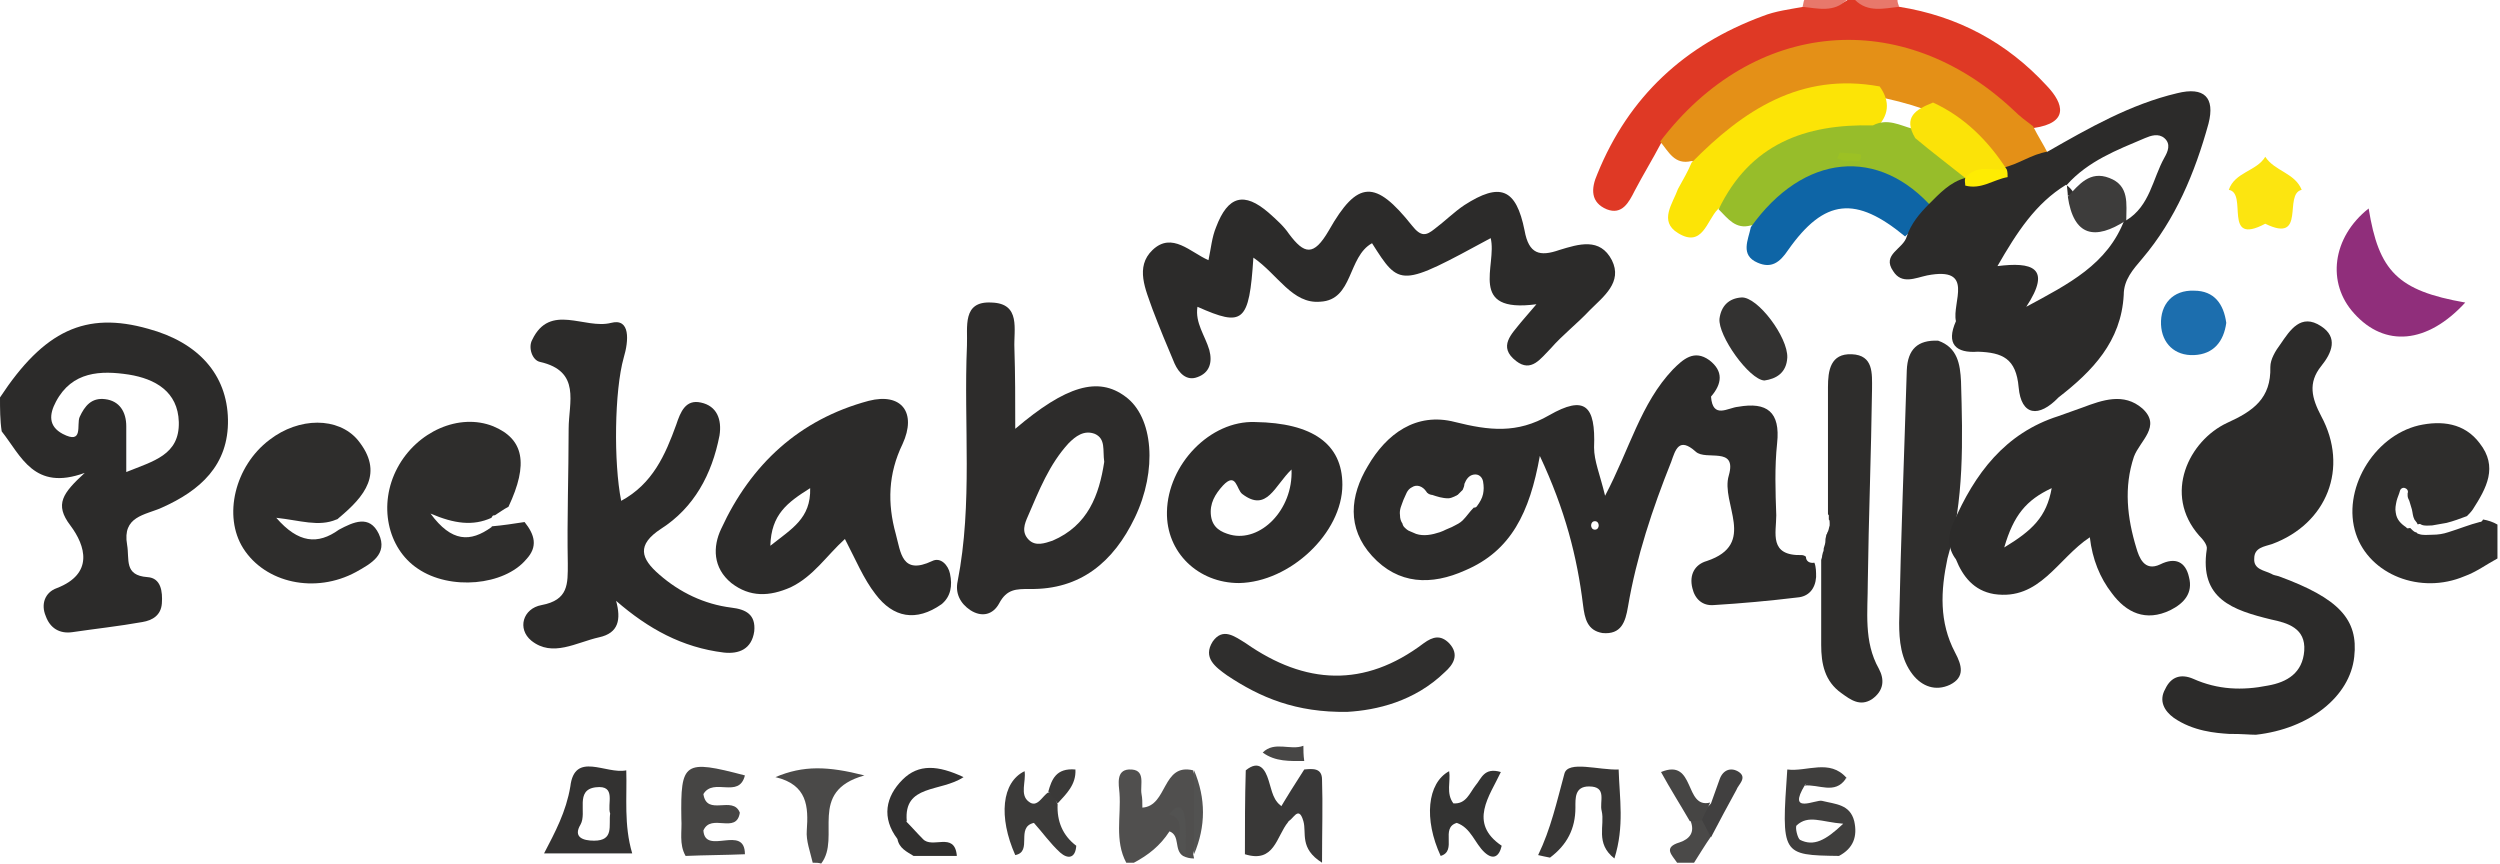 <svg width="295" height="102" viewBox="0 0 295 102" fill="none" xmlns="http://www.w3.org/2000/svg">
<path d="M224.1 0.8C231 1.9 236.8 5 241.5 10.1C243.6 12.3 244.1 14.5 240 15.1C237.8 15.7 236.7 13.9 235.4 12.8C224.3 3.7 210.8 4.1 200.4 13.8C199.1 15 197.8 16.4 196 16.9C195 18.8 193.9 20.6 192.9 22.5C192.2 23.9 191.4 25.4 189.6 24.7C187.7 23.9 187.7 22.3 188.5 20.5C192.2 11.4 198.8 5.3 208 1.9C209.5 1.3 211.2 1.1 212.8 0.8C214.4 -1.2219e-05 216.4 1.2 218 0C218.3 0 218.7 0 219 0C220.5 1.2 222.4 -1.2219e-05 224.1 0.8Z" fill="#DF3925"/>
<path d="M293 61.3C292.9 61.5 292.8 61.6 292.6 61.6C291.4 61.9 290.2 62.4 288.9 62.8C288.3 63 287.7 63.1 287 63.1C286.5 63.1 285.9 63.2 285.4 63C285.3 63 285.2 62.9 285.1 62.8H285C284.8 62.7 284.6 62.5 284.4 62.3C284.3 62.3 284.1 62.4 284 62.3L283.9 62.2C283.3 61.8 282.8 61.3 282.7 60.5C282.6 60 282.7 59.6 282.8 59.1C282.9 58.7 283.1 58.3 283.2 57.9C283.3 57.6 283.6 57.5 283.8 57.6C284.1 57.7 284.2 58 284.1 58.2V58.3C284.1 58.4 284.1 58.4 284.1 58.5C284.1 58.7 284.2 58.9 284.3 59.1C284.4 59.4 284.5 59.8 284.6 60.1C284.7 60.5 284.7 60.9 284.9 61.3C285 61.4 285.1 61.6 285.2 61.7C285.2 61.8 285.3 61.8 285.3 61.9C285.4 61.8 285.6 61.8 285.7 61.9C286.1 62.1 286.6 62 287 62C287.6 61.9 288.1 61.8 288.7 61.7C289.5 61.5 290.3 61.2 291.1 60.9C291.3 60.7 291.6 60.4 291.8 60.1C293.4 57.6 294.8 55.1 292.6 52.3C290.8 49.9 288.1 49.6 285.4 50.2C280 51.5 276.3 57.9 278 63C279.6 67.8 285.6 70.2 290.8 68C292.2 67.5 293.4 66.6 294.7 65.9V61.9C294.2 61.6 293.6 61.4 293 61.3Z" fill="#2E2D2C"/>
<path d="M132.9 101.8C131.5 99.2 132.3 96.3 132.1 93.6C132 92.5 131.7 90.9 133.2 90.8C135.3 90.7 134.5 92.6 134.7 93.7C134.8 94.2 134.8 94.7 134.8 95.3C137.8 95.1 137.1 90 140.8 90.9C141.6 94.2 141.6 97.5 140.8 100.8L140.9 101.3C140.4 101.3 140 101.2 139.6 101C138.5 100.3 139.3 98.6 138 98.1C136.9 99.8 135.5 100.9 133.8 101.8C133.6 101.8 133.3 101.8 132.9 101.8Z" fill="#504F4E"/>
<path d="M95.9 101.8C95.6 100.5 95.1 99.2 95.2 98C95.4 95.2 95.3 92.6 91.5 91.7C94.8 90.3 97.7 90.4 102 91.5C95.2 93.4 99.3 98.8 96.9 101.9C96.6 101.8 96.3 101.8 95.9 101.8Z" fill="#4A4948"/>
<path d="M197.9 101.8C197.3 100.9 196.2 100 198.2 99.4C199.4 99 200 98.2 199.5 96.9C199.8 96.5 200.3 96.3 200.8 96.4C201.8 96.9 202.3 97.5 201.9 98.7C201.2 99.7 200.6 100.7 199.9 101.8C199.2 101.8 198.5 101.8 197.9 101.8Z" fill="#4A4948"/>
<path d="M217.9 0C216.4 1.5 214.5 1 212.7 0.8C212.8 0.5 212.8 0.2 212.9 0C214.5 0 216.2 0 217.9 0Z" fill="#E8786B"/>
<path d="M224.1 0.8C222.3 1 220.4 1.5 218.9 0C220.6 0 222.2 0 223.9 0C223.9 0.3 224 0.5 224.1 0.8Z" fill="#E8786B"/>
<path d="M213.1 65.7C213.1 65.7 213.2 65.7 213.1 65.7C213 65.6 212.8 65.5 212.6 65.5C208.7 65.6 209.6 62.9 209.6 60.8C209.5 58 209.4 55.1 209.7 52.3C210.1 48.6 208.5 47.4 205.1 48C203.9 48.1 202.1 49.5 201.9 46.8C203.2 45.3 203.4 43.8 201.7 42.5C199.9 41.2 198.6 42.4 197.4 43.6C193.6 47.6 192.3 53 189.4 58.5C188.8 56 188.1 54.4 188.1 52.8C188.3 47.8 187 46.6 182.8 49C179 51.2 175.7 50.8 171.7 49.8C167.1 48.6 163.6 51.2 161.4 55C159.3 58.5 158.9 62.3 161.9 65.6C165 69 168.9 69.1 172.9 67.3C178.3 65 180.5 60.5 181.7 53.8C184.7 60.2 186.1 65.7 186.8 71.4C187 73 187.3 74.4 189.1 74.7C191.3 74.9 191.8 73.4 192.1 71.6C193.1 65.7 195 60 197.2 54.5C197.7 53.1 198.1 51.5 200.1 53.3C201.3 54.4 205 52.6 204 56.1C203 59.4 207.4 64.2 201.4 66.2C200 66.6 199.3 67.8 199.7 69.4C200 70.7 200.9 71.5 202.2 71.4C205.5 71.2 208.8 70.9 212.1 70.5C213.4 70.4 214.2 69.5 214.3 68.1C214.3 67.5 214.3 66.9 214.1 66.4C213.5 66.5 213.1 66.2 213.1 65.7ZM175 58.3C174.9 58.8 174.6 59.3 174.3 59.7C174.2 59.9 174 59.9 173.9 59.9C173.4 60.4 173.1 60.9 172.6 61.4C172.3 61.7 171.9 61.9 171.5 62.1C171.4 62.1 171.4 62.2 171.3 62.2C171.1 62.3 170.8 62.4 170.6 62.5C170.4 62.6 170.2 62.7 169.9 62.8C169 63.1 168 63.3 167.1 63C166.9 62.9 166.6 62.8 166.4 62.7C166.1 62.6 165.9 62.4 165.7 62.2C165.6 62.1 165.5 61.9 165.5 61.8C165.3 61.5 165.2 61.2 165.2 60.8C165.1 60.1 165.4 59.6 165.6 59C165.9 58.4 166 57.8 166.6 57.5C167.2 57.1 167.9 57.4 168.3 58C168.4 58.1 168.4 58.2 168.5 58.2L168.6 58.3C168.7 58.3 168.8 58.4 169 58.4C169.6 58.6 170.2 58.8 170.9 58.8C171.1 58.8 171.4 58.7 171.6 58.6L171.8 58.5C171.9 58.5 171.9 58.4 172 58.4C172.2 58.2 172.4 58 172.6 57.8C172.7 57.6 172.8 57.3 172.8 57.1C173 56.6 173.3 56.1 173.9 56C174.5 55.9 174.9 56.3 175 56.8C175.1 57.4 175.1 57.8 175 58.3ZM188.2 62.5C187.6 62.5 187.6 61.5 188.2 61.5C188.8 61.5 188.8 62.5 188.2 62.5Z" fill="#2C2B2A"/>
<path d="M147.9 30.4C147.4 38.1 146.7 38.6 141.3 36.2C141 38.1 142.2 39.6 142.7 41.3C143.1 42.8 142.7 44 141.3 44.5C140 45 139.1 44 138.6 42.9C137.7 40.8 136.8 38.6 136 36.5C135.2 34.2 133.9 31.5 136 29.5C138.3 27.3 140.5 29.8 142.6 30.7C142.9 29.3 143 28 143.5 26.8C144.9 23.1 146.8 22.6 149.7 25.1C150.6 25.9 151.5 26.7 152.1 27.6C153.9 30 155 30.3 156.8 27.2C160.2 21.2 162.3 21.2 166.6 26.6C167.7 28 168.3 27.8 169.3 27C170.5 26.1 171.6 25 172.8 24.2C177 21.5 178.9 22.2 179.9 27.2C180.4 30 181.7 30.3 184 29.5C186.3 28.8 188.8 28 190.2 30.7C191.5 33.3 189.2 35 187.6 36.6C186.1 38.2 184.4 39.5 183 41.1C181.8 42.3 180.7 44 178.9 42.6C176.7 40.9 178.4 39.4 179.5 38C179.9 37.5 180.3 37.1 181.3 35.9C173.1 37 176.7 31.3 175.9 28.1C165.2 33.9 165.2 33.9 161.9 28.7C159 30.3 159.7 35.4 155.8 35.6C152.5 35.9 150.8 32.4 147.9 30.4Z" fill="#2C2B2A"/>
<path d="M263 86.6C261.5 86.5 258.8 86.3 256.5 84.7C255.4 83.9 254.7 82.7 255.5 81.3C256.2 79.8 257.4 79.5 258.8 80.1C261.7 81.4 264.6 81.5 267.6 80.9C269.9 80.5 271.7 79.4 271.9 76.8C272.1 74.1 269.9 73.5 268 73.1C263.5 72 259.5 70.7 260.4 64.8C260.5 64.3 259.9 63.6 259.5 63.2C255.2 58.3 258.3 52 262.8 49.9C265.9 48.5 268 47 267.9 43.3C267.9 42.4 268.5 41.4 269.1 40.6C270.2 39 271.5 36.9 273.9 38.5C275.9 39.8 275.2 41.6 273.9 43.2C272.3 45.2 272.8 47 273.9 49.1C277.2 55.2 274.6 61.8 268.1 64.2C267.2 64.5 266 64.6 266 65.9C265.9 67.2 267.2 67.3 268 67.7C268.3 67.9 268.6 67.9 268.9 68C276 70.6 278.3 73.1 277.8 77.5C277.3 82.2 272.5 86 266.2 86.7C265.4 86.7 264.8 86.6 263 86.6Z" fill="#2C2B2A"/>
<path d="M72.7 70.9C73.3 73.1 73 74.7 70.7 75.2C68 75.8 65.2 77.6 62.7 75.6C61 74.2 61.7 71.8 63.9 71.4C67.1 70.8 67 68.9 67 66.5C66.9 61.2 67.1 55.9 67.1 50.6C67.1 47.5 68.6 43.8 63.7 42.7C62.8 42.5 62.3 41 62.8 40.1C64.9 35.7 69 38.9 72.1 38.1C74.4 37.5 74.2 40.2 73.6 42.2C72.5 46.1 72.4 54.6 73.3 59.1C77 57.1 78.5 53.7 79.8 50.1C80.3 48.6 80.9 47.1 82.7 47.5C84.6 47.9 85.2 49.5 84.9 51.4C84 56 81.9 59.9 78 62.4C75.1 64.3 75.6 65.9 77.8 67.8C80.2 69.9 83.1 71.3 86.3 71.7C88 71.9 89.2 72.5 89 74.5C88.7 76.6 87.2 77.2 85.4 77C80.5 76.4 76.5 74.2 72.7 70.9Z" fill="#2C2B2A"/>
<path d="M241.6 18C240.4 19.5 239.2 21.1 236.9 20.9C236.6 20.6 236.2 20.3 235.9 20C233 17.6 230.9 14.3 227.1 12.9C225.1 12.2 223.1 11.7 221 11.3C214.3 10.5 208.6 12.4 203.8 17.1C202.7 18.2 201.6 19.6 199.6 19C197.6 19.5 196.9 17.9 195.9 16.7C206.9 2.2 224.5 0.7 237.6 13C238.3 13.7 239.1 14.3 239.9 14.9C240.5 16.1 241.1 17 241.6 18Z" fill="#E49017"/>
<path d="M221.7 78.9C219.9 75.7 220.4 72.2 220.4 68.7C220.5 61.1 220.8 53.5 220.9 45.9C220.9 44.1 221.1 41.9 218.5 41.8C216 41.7 215.7 43.7 215.7 45.7C215.7 50.7 215.7 55.6 215.7 60.6C215.7 60.7 215.7 60.7 215.8 60.8C215.8 61 215.8 61.1 215.8 61.3C215.9 61.4 215.9 61.5 215.9 61.7C215.9 61.8 215.9 61.9 215.9 61.9V62C215.8 62.3 215.8 62.6 215.6 62.9C215.6 63 215.6 63 215.5 63.1C215.5 63.3 215.4 63.5 215.4 63.7V63.8C215.4 64.1 215.3 64.4 215.2 64.7C215.2 64.9 215.2 65 215.1 65.2C215.1 65.3 215 65.5 215 65.7C215 65.8 214.9 66 214.9 66.1C214.9 69.4 214.9 72.8 214.9 76.1C214.9 78.3 215.3 80.4 217.3 81.8C218.4 82.6 219.5 83.4 220.9 82.5C222.3 81.5 222.4 80.2 221.7 78.9Z" fill="#2E2D2C"/>
<path d="M229.8 65.9C229 69.7 228.8 73.4 230.7 77C231.5 78.5 231.9 79.9 230.1 80.8C228.4 81.6 226.8 81 225.7 79.6C224.3 77.8 224.1 75.6 224.1 73.5C224.3 63.6 224.7 53.6 225 43.7C225.1 41.2 226.3 40.1 228.7 40.2C231 41 231.3 43 231.4 45C231.6 51.9 231.8 59 229.8 65.9Z" fill="#2F2E2D"/>
<path d="M199.6 19.2C205.7 13 212.5 8.5 221.8 10.2C223.1 12 222.9 13.7 221.3 15.2C220.6 15.7 219.8 16.1 219 16C211.8 15.6 207.6 20.7 202.7 24.7C201.4 26 200.9 29.3 198 27.5C195.7 26.1 197.4 24 198 22.3C198.6 21.2 199.2 20.2 199.6 19.2Z" fill="#FCE406"/>
<path d="M202.8 24.7C206.5 17 213 14.6 221 14.8C222.7 13.9 224.2 14.8 225.7 15.2C228.3 16.4 230.5 18.1 232 20.5C232.2 21 232.1 21.4 231.8 21.8C230.6 22.7 229.4 23.7 228.2 24.6C226.5 24.4 225.3 23 223.9 22.3C219.2 20.1 214 20.7 210.1 24.1C209 25 208.3 26.6 206.6 26.6C204.8 27.1 203.9 25.8 202.8 24.7Z" fill="#97BD2A"/>
<path d="M159 84C152.9 84.1 148.7 82.3 144.8 79.7C143.4 78.7 141.9 77.6 143.1 75.7C144.3 74 145.7 75.1 147 75.9C154 80.8 161 81.2 168 75.9C169.1 75.1 170 74.9 171 75.9C172.3 77.3 171.4 78.5 170.5 79.3C166.9 82.8 162.4 83.8 159 84Z" fill="#2F2E2D"/>
<path d="M206.6 26.8C212.8 18.1 221.7 17.2 228.2 24.7C227.1 25.8 226 26.8 224.8 27.9C219 23.1 215.3 23.4 211 29.5C210 31 209 31.7 207.4 31C205.3 30.1 206.3 28.3 206.6 26.8Z" fill="#0E65A6"/>
<path d="M290.9 35.7C286.4 40.6 281.4 41 277.8 37C274.5 33.4 275.2 28 279.5 24.6C280.7 32 282.9 34.3 290.9 35.7Z" fill="#902E7B"/>
<path d="M87.9 100.8C85.6 100.9 83.2 100.9 80.9 101C80.1 99.6 80.5 98.1 80.4 96.6C80.3 89.9 80.7 89.6 87.9 91.5C87.2 94.3 84.2 91.7 83 93.7C83.4 96.4 86.5 93.8 87.3 95.9C86.9 98.5 83.9 95.9 83 98C83.2 101 87.9 97.2 87.9 100.8Z" fill="#464544"/>
<path d="M208.2 44.9C206.4 44.8 202.7 39.6 202.9 37.6C203.1 36.1 204 35.2 205.5 35.1C207.4 35 211 39.8 210.9 42.2C210.8 44 209.6 44.7 208.2 44.9Z" fill="#333231"/>
<path d="M267.3 26.4C262.2 29.1 265.3 22.8 263 22.4C263.7 20.3 266.3 20.2 267.3 18.5C268.4 20.2 270.8 20.4 271.6 22.4C269.4 22.9 272.2 28.8 267.3 26.4Z" fill="#FCE510"/>
<path d="M191 90.8C191.1 94.2 191.7 97.5 190.5 101.3C188.2 99.5 189.4 97.4 189 95.7C188.7 94.6 189.7 92.8 187.5 92.8C185.8 92.8 185.9 94.2 185.9 95.3C185.9 97.8 184.9 99.7 182.9 101.2C182.4 101.1 181.9 101 181.5 100.9C183 97.8 183.7 94.6 184.6 91.3C185 89.7 188.7 90.9 191 90.8Z" fill="#373635"/>
<path d="M262.7 38.1C262.4 40.3 261.2 41.8 258.9 41.9C256.6 42 255.1 40.5 255 38.3C254.9 35.9 256.4 34.2 258.9 34.3C261.3 34.3 262.4 35.9 262.7 38.1Z" fill="#1C6EAE"/>
<path d="M177.2 99.8C176.9 101.1 176.2 101.5 175.2 100.6C174 99.5 173.6 97.7 171.9 97.1C169.9 97.7 172 100.4 170 101C168 96.7 168.4 92.4 171 91C171.2 92.2 170.6 93.6 171.5 94.8C173 94.9 173.4 93.6 174.1 92.7C174.8 91.9 175.1 90.5 177.1 91.1C175.8 93.9 173.2 97.1 177.2 99.8Z" fill="#333332"/>
<path d="M127 99.8C126.9 101.3 126 101.4 125.1 100.6C123.9 99.5 123 98.2 122 97.1C119.8 97.6 121.9 100.5 119.8 100.9C117.8 96.4 118.2 92.3 120.9 91C121.1 92.2 120.3 93.8 121.4 94.6C122.4 95.4 123 93.9 123.7 93.5C124.4 93.7 124.5 94.3 124.8 94.9C124.7 96.9 125.4 98.6 127 99.8Z" fill="#3B3A39"/>
<path d="M152 97C150.6 98.7 150.4 101.9 146.9 100.8C146.9 97.5 146.9 94.2 147 90.9C148.6 89.6 149.3 90.8 149.7 92.1C150.1 93.3 150.2 94.6 151.5 95.3C152 95.8 152.5 96.3 152 97Z" fill="#393837"/>
<path d="M105.9 99C104 96.5 104.5 94 106.5 92C108.4 90.1 110.7 90.3 113.7 91.7C111 93.5 106.6 92.5 107 96.9C106.3 97.4 106.8 98.5 105.9 99Z" fill="#313030"/>
<path d="M201.9 98.8C201.6 98.2 201.2 97.5 200.9 96.9C200.3 95.7 201.5 95.4 201.9 94.8C202.2 93.9 202.6 92.9 202.9 92C203.3 90.8 204.3 90.5 205.2 91.1C206.2 91.8 205.1 92.6 204.9 93.2C203.9 95 202.9 96.9 201.9 98.8Z" fill="#414040"/>
<path d="M201.8 94.7C201.5 95.4 201.1 96.1 200.8 96.8C200.3 96.8 199.9 96.9 199.4 96.9C198.3 95 197.1 93.1 196 91.1C200.1 89.4 198.7 95.5 201.8 94.7Z" fill="#464544"/>
<path d="M44.7 63C43.6 60.7 41.7 61.6 40 62.5C37.5 64.3 35.2 64.1 32.6 61.1C35.4 61.4 37.6 62.2 39.7 61.3C39.8 61.3 39.9 61.2 40 61.1C43 58.6 45.4 55.8 42.2 51.9C39.9 49.2 35.3 49.2 31.8 51.9C27.7 55 26.3 60.9 28.7 64.7C31.3 68.8 37.2 70.1 42 67.5C43.8 66.5 45.8 65.4 44.7 63Z" fill="#2E2D2C"/>
<path d="M105.9 99C106 98.2 106.1 97.3 106.9 96.9C107.6 97.6 108.2 98.3 108.9 99C110 100.2 112.6 98.1 112.9 100.9V101C111.2 101 109.5 101 107.8 101C107 100.5 106.1 100.1 105.9 99Z" fill="#302F2E"/>
<path d="M140.9 100.8C140.9 97.5 140.9 94.2 140.9 90.9C142.3 94.2 142.3 97.5 140.9 100.8Z" fill="#525251"/>
<path d="M153.9 89.8C152.2 89.8 150.5 89.9 149 88.8C150.4 87.4 152.3 88.6 153.8 88C153.8 88.5 153.8 89.1 153.9 89.8Z" fill="#474645"/>
<path d="M124.8 94.8C124.4 94.3 124.1 93.9 123.7 93.4C124.1 92 124.6 90.6 126.9 90.8C127 92.6 125.8 93.7 124.8 94.8Z" fill="#3A3938"/>
<path d="M212.9 92.7C214.4 91.3 216.2 92.1 217.8 91.9C216.5 93.8 214.6 92.5 212.9 92.7Z" fill="#403F3E"/>
<path d="M0 46.9C5.2 39 10.1 36.7 17.5 38.8C23.4 40.4 26.8 44.2 26.9 49.5C27 54.9 23.6 57.9 19.1 59.9C17.1 60.8 14.4 60.9 15 64.3C15.3 66 14.6 67.9 17.4 68.1C19 68.2 19.2 69.8 19.1 71.2C19 72.6 18 73.2 16.8 73.4C14 73.9 11.2 74.2 8.5 74.6C7 74.8 5.9 74.1 5.4 72.7C4.8 71.3 5.3 69.9 6.7 69.4C11.1 67.7 10.1 64.4 8.3 62C6.4 59.5 7.4 58.2 10 55.8C4 58 2.5 53.8 0.2 50.9C1.22041e-05 49.6 0 48.2 0 46.9ZM21.1 49.8C21 46.2 18.3 44.7 15.2 44.2C11.9 43.7 8.5 43.8 6.6 47.4C5.8 48.9 5.7 50.3 7.4 51.2C9.9 52.5 9 50.1 9.4 49.2C10 47.9 10.8 46.9 12.4 47.1C14.1 47.3 14.9 48.6 14.9 50.3C14.9 51.8 14.9 53.3 14.9 55.7C18.1 54.4 21.2 53.7 21.1 49.8Z" fill="#2C2B2A"/>
<path d="M139.9 100.8C137.9 99.8 140.6 96.9 138 96.1C138.9 94.8 139.6 95.1 139.8 96.4C140 97.8 139.9 99.3 139.9 100.8Z" fill="#525251"/>
<path d="M150.8 95.8C151.8 94.1 152.8 92.5 153.9 90.8C154.9 90.7 156 90.6 156 92C156.1 95 156 97.9 156 101.8C153.3 100.1 154.2 98.3 153.8 96.9C153.2 94.8 152.5 97 151.9 96.9C151.6 96.6 151.2 96.2 150.8 95.8Z" fill="#393838"/>
<path d="M230.8 37.9C230.3 35.7 233.1 31.4 227.4 32.5C226 32.8 224.4 33.6 223.4 32C222 30 224.6 29.4 225 27.9C225.5 26.4 226.5 25.2 227.6 24.1C228.9 22.8 230.1 21.5 231.9 21C233.4 20.6 234.9 20.2 236.3 19.8C238.2 19.4 239.7 18.2 241.6 17.9C246.5 15.1 251.4 12.3 256.9 11C260.1 10.2 261.4 11.5 260.6 14.6C259 20.4 256.7 25.9 252.8 30.5C251.7 31.8 250.6 33 250.6 34.8C250.3 40.3 246.9 43.8 242.9 46.9C240.6 49.3 238.5 49.1 238.2 45.7C237.9 42.3 236.3 41.6 233.4 41.5C230.8 41.7 229.6 40.6 230.8 37.9ZM250.2 25.6C247.6 26.1 245.6 25.6 244.7 22.8C244.5 22.4 244.2 22.1 243.8 21.8C240.2 24 238 27.4 235.7 31.4C239.7 30.9 242.2 31.5 239.1 36.2C244.1 33.5 248.7 31.2 250.7 25.9C250.7 25.8 250.5 25.7 250.2 25.6ZM250.9 26C250.9 26 250.9 25.9 250.9 26C253.7 24.3 254 21.1 255.4 18.6C255.8 17.9 256.2 17 255.4 16.3C254.7 15.7 253.8 16 253.1 16.3C249.8 17.7 246.4 19 243.9 21.8C243.9 22.2 244 22.7 244 23.1C247 22.2 249.5 22.7 250.9 26Z" fill="#2C2B2A"/>
<path d="M231.9 21.9C231.9 21.6 231.8 21.3 231.9 21C232.9 17.7 234.9 19.2 236.8 20C236.9 20.3 236.9 20.6 236.9 20.9C235.2 21.2 233.8 22.4 231.9 21.9Z" fill="#FEEC02"/>
<path d="M119.8 50.6C125.8 45.5 129.6 44.4 132.8 46.8C136.1 49.2 136.6 55.5 133.9 61.1C131.4 66.3 127.5 69.6 121.5 69.5C119.9 69.5 118.8 69.5 117.9 71.2C117.2 72.5 115.9 72.9 114.5 72C113.3 71.2 112.7 70 113 68.6C114.8 59.4 113.7 50.1 114.1 40.8C114.2 38.6 113.5 35.5 117 35.7C120.5 35.8 119.6 38.9 119.7 41.1C119.8 44.1 119.8 47.2 119.8 50.6ZM129.2 51.2C127.9 50.7 126.9 51.5 126.1 52.3C123.8 54.8 122.6 57.9 121.3 60.9C120.9 61.8 120.5 62.8 121.4 63.7C122.2 64.5 123.3 64.1 124.2 63.8C128.4 62 129.7 58.4 130.3 54.5C130.1 53.1 130.5 51.8 129.2 51.2Z" fill="#2D2C2B"/>
<path d="M242.9 49.1C243.8 48.8 244.8 48.4 245.7 48.1C248.1 47.2 250.6 46.3 252.8 48.2C255.1 50.3 252.5 52 251.8 53.9C250.6 57.5 251 61.1 252.1 64.7C252.4 65.7 253 67.5 254.9 66.6C256.7 65.7 257.9 66.3 258.3 68.1C258.8 70 257.7 71.2 256.1 72C253.2 73.4 250.9 72.3 249.2 70C247.8 68.2 246.9 66 246.6 63.4C242.8 65.9 240.7 70.9 235.3 70.1C232.9 69.7 231.6 68 230.8 66C229.8 64.7 229.8 63.1 230.5 61.7C233 55.9 236.6 51.1 242.9 49.1ZM242.1 57.6C239.1 59 237.6 60.8 236.5 64.6C239.8 62.6 241.5 61 242.1 57.6Z" fill="#2C2B2A"/>
<path d="M99.7 63.6C97.5 65.6 96 68 93.3 69.3C90.8 70.4 88.5 70.5 86.3 68.8C84.1 67 84.1 64.5 85.1 62.4C88.6 54.8 94.3 49.5 102.5 47.3C106.4 46.3 108.2 48.7 106.5 52.4C104.8 55.9 104.7 59.4 105.7 63C106.3 65.2 106.4 67.9 110 66.2C111 65.7 111.9 66.7 112.1 67.7C112.4 69.1 112.2 70.4 111.1 71.3C108.1 73.4 105.4 72.9 103.3 70.1C101.9 68.3 101 66.1 99.7 63.6ZM95.6 57.6C92.9 59.3 91 60.7 90.9 64.4C93.4 62.4 95.7 61.2 95.6 57.6Z" fill="#2C2B2A"/>
<path d="M158.4 57.2C158.4 62.9 152.2 68.7 146.2 68.8C141.4 68.8 137.6 65.2 137.7 60.4C137.8 54.8 142.8 49.6 148.1 49.8C154.9 49.9 158.4 52.4 158.4 57.2ZM146.6 58.3C145.9 57.8 145.9 55.6 144.3 57.3C143.4 58.3 142.7 59.4 142.9 60.9C143.1 62.3 144.1 62.8 145.2 63.1C148.7 64 152.6 60.2 152.4 55.4C150.4 57.3 149.5 60.5 146.6 58.3Z" fill="#2C2B2A"/>
<path d="M236.8 20C235.1 20.2 233.3 19.3 231.9 21C229.9 19.4 227.9 17.9 226 16.3C224.5 13.8 226.1 12.9 228.1 12.1C231.8 13.8 234.6 16.6 236.8 20Z" fill="#FBE308"/>
<path d="M61.9 61.6C60.6 61.8 59.3 62 58.1 62.1C58.1 62.1 58 62.1 58 62.2C55.5 64 53.3 64 50.8 60.6C53.6 61.8 55.8 62.1 58 61.1C58 61 58.1 61 58.1 60.9C58.2 60.8 58.3 60.8 58.4 60.8C58.9 60.5 59.4 60.1 60 59.8C62.4 54.7 61.8 51.8 58.2 50.3C54.2 48.7 49.2 50.9 46.9 55.2C44.6 59.5 45.7 64.7 49.3 67.1C53.1 69.7 59.5 69.1 62.1 66C63.5 64.5 63.1 63.1 61.9 61.6Z" fill="#2E2D2C"/>
<path d="M217.1 18C218 18.1 219.6 18.1 219.6 18.3C219.7 19.5 218.7 18.8 218.1 19C217.7 19.1 217.2 18.8 216.8 18.7C216.9 18.4 217 18.2 217.1 18Z" fill="#9CC124"/>
<path d="M73.9 90.9C74 94.1 73.6 97.3 74.6 100.7C71 100.7 67.6 100.7 64.2 100.7C65.5 98.2 66.8 95.8 67.3 92.8C67.8 88.6 71.5 91.4 73.9 90.9ZM70.3 92.9C67.8 93.2 69.3 95.9 68.5 97.3C67.6 98.8 68.8 99.2 70.1 99.2C72.5 99.2 71.8 97.4 72 96C71.6 94.9 72.8 92.6 70.3 92.9Z" fill="#333231"/>
<path d="M217 101C210.2 100.9 210.2 100.9 210.9 90.8C213.2 91.1 215.9 89.5 217.9 91.8C216.4 92.9 214.5 91.7 213 92.6C210.8 96.2 214.3 94.3 215 94.5C216.6 94.9 218.3 94.9 218.8 96.9C219.2 98.7 218.7 100.1 217 101ZM212 97.4C211.8 97.6 212.1 98.9 212.4 99.1C214 99.9 215.4 99.2 217.5 97.2C214.9 97 213.4 96.1 212 97.4Z" fill="#3F3E3D"/>
<path d="M244 23.2C245.3 21.8 246.6 20.1 248.9 21C251.3 21.9 250.9 24.1 250.9 26C247.2 28.4 244.7 27.9 244 23.2Z" fill="#3D3C3B"/>
</svg>
